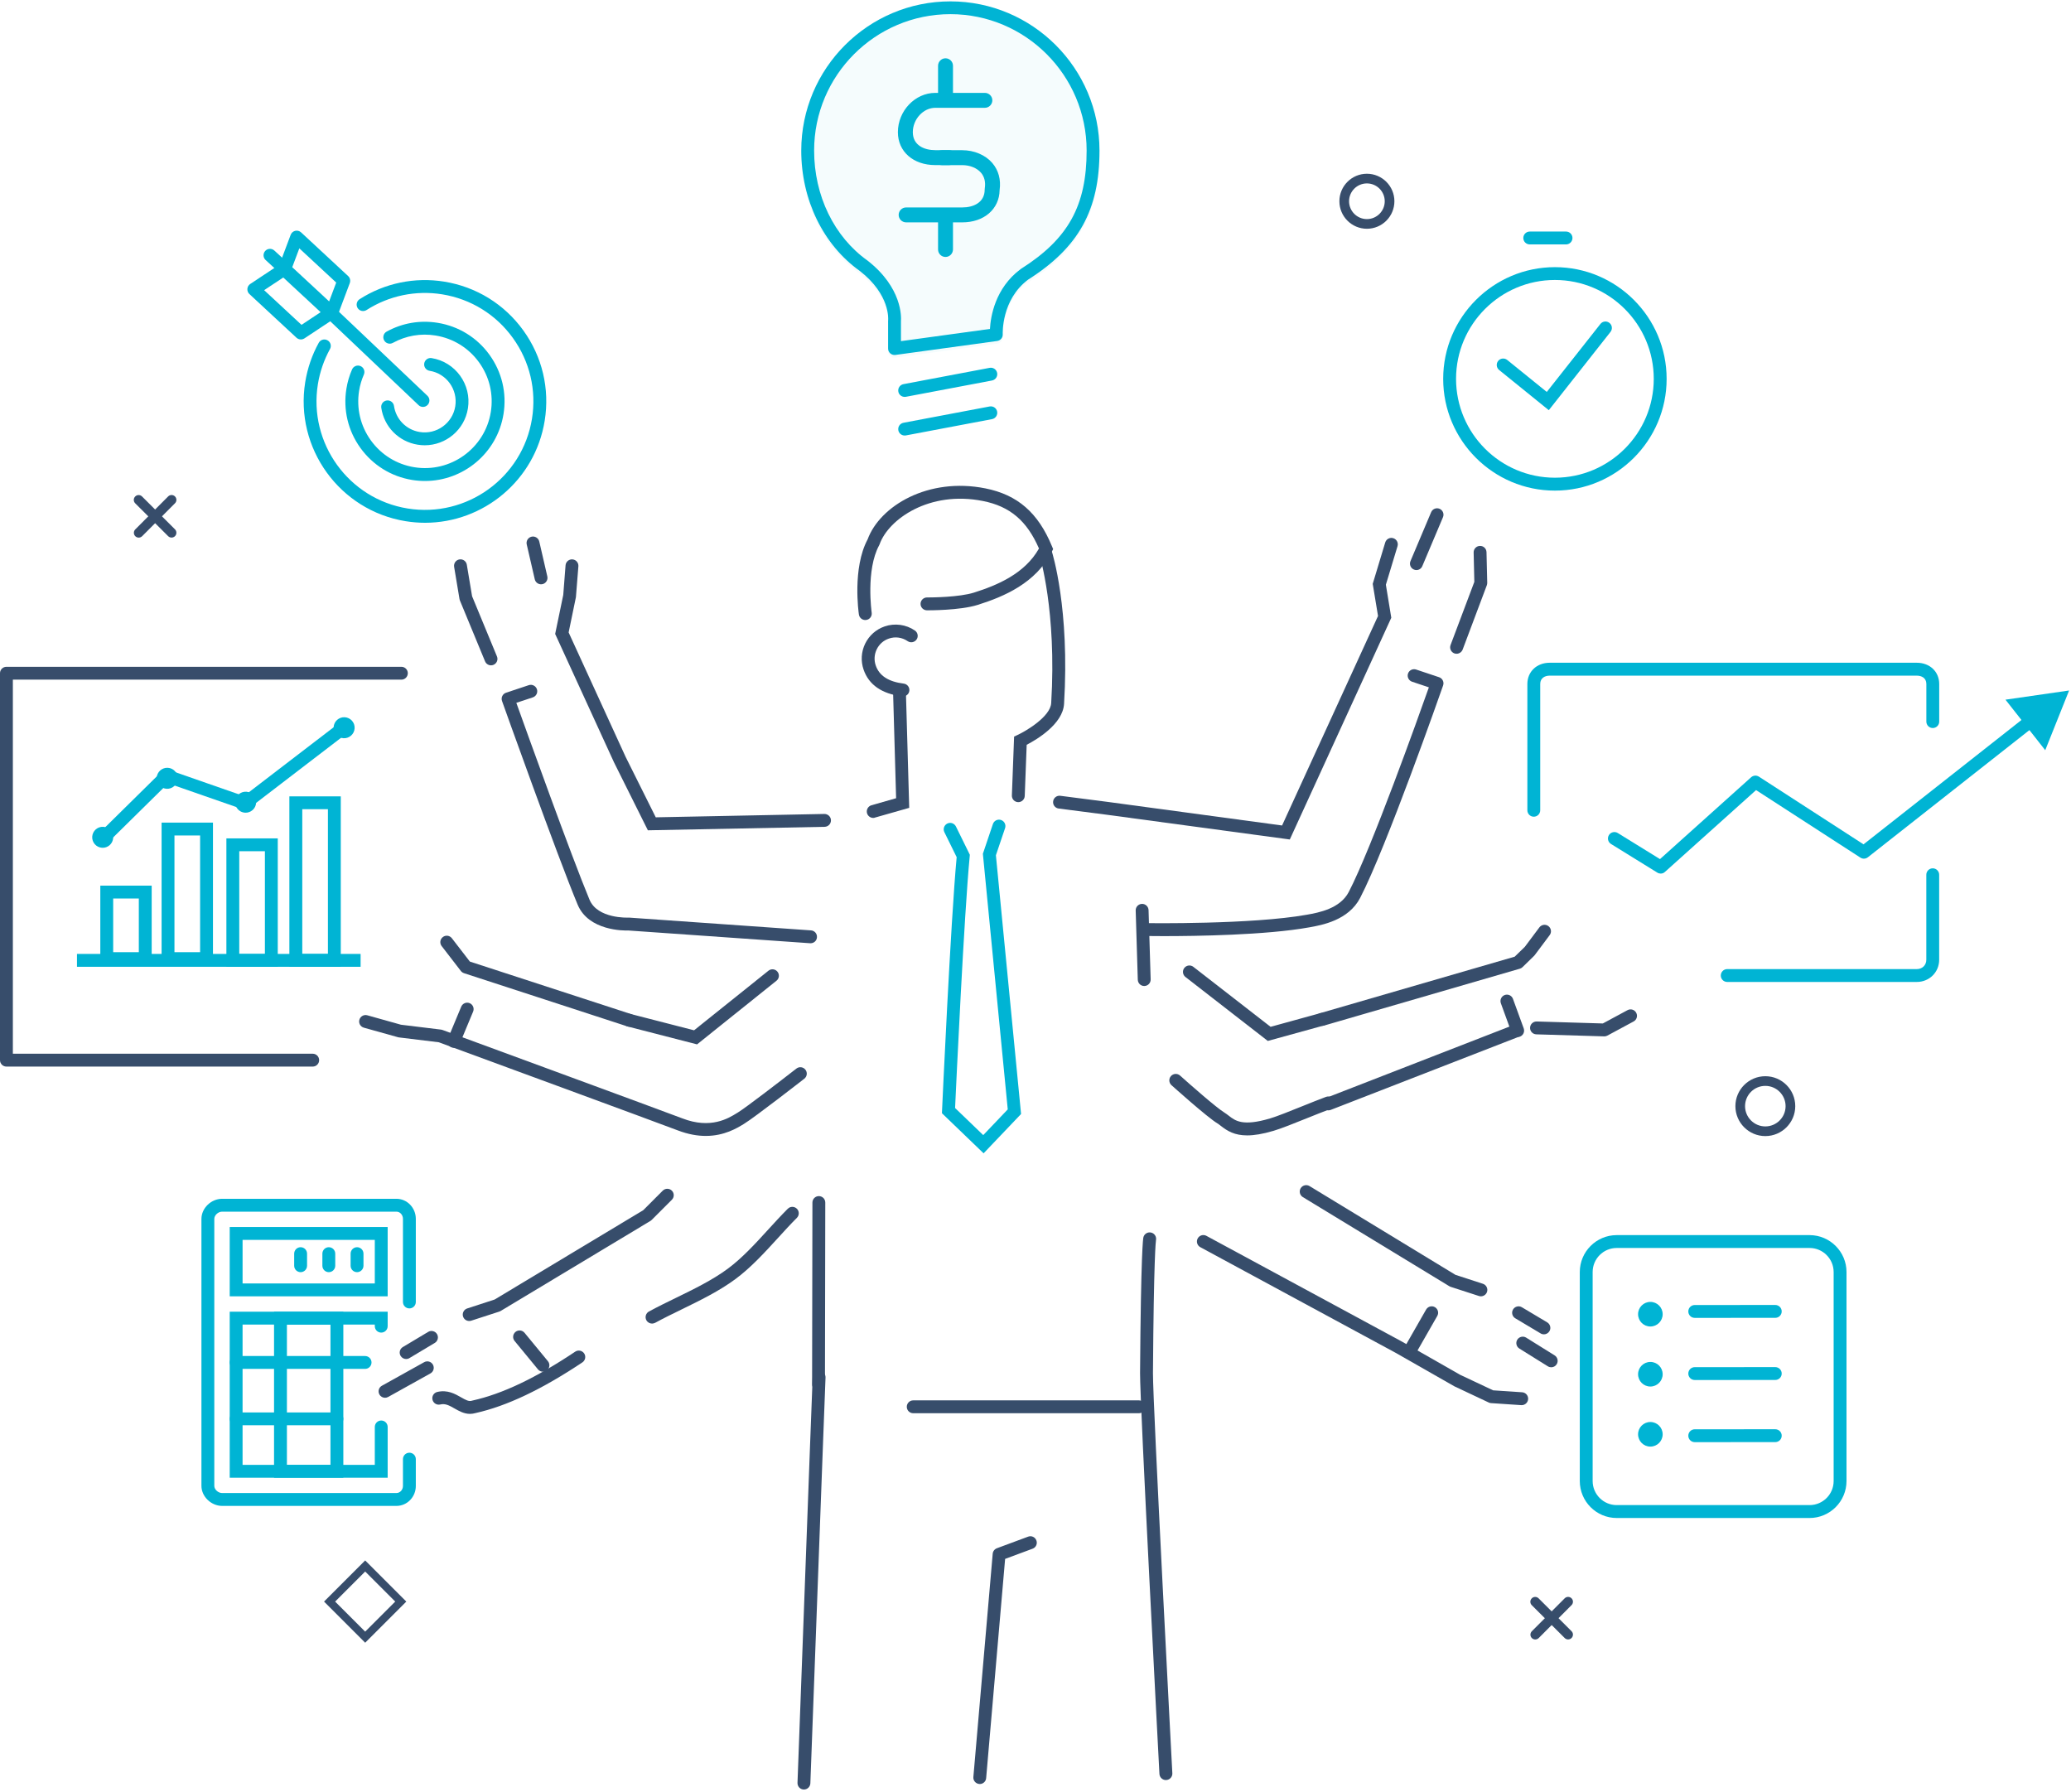 <svg width="512" height="443" viewBox="0 0 512 443" fill="none" xmlns="http://www.w3.org/2000/svg">
<path d="M243.17 285.1L232.87 275.19L232.9 274.47C232.92 274 235.02 227.8 236.51 211.89L233.47 205.71C233.08 204.92 233.41 203.97 234.2 203.58C234.99 203.19 235.94 203.52 236.33 204.31L239.77 211.3L239.73 211.75C238.35 226.09 236.4 267.89 236.12 273.9L243.08 280.6L249.14 274.24L242.99 211.05L243.1 210.73C243.1 210.73 244.4 206.9 245.47 203.7C245.75 202.87 246.65 202.42 247.48 202.7C248.31 202.98 248.76 203.88 248.48 204.71C247.59 207.35 246.55 210.43 246.21 211.42L252.43 275.38L243.17 285.1Z" fill="#00B4D4"/>
<path d="M337.93 56.55C334.18 56.55 331.13 53.5 331.13 49.75C331.13 46 334.18 42.95 337.93 42.95C341.68 42.95 344.73 46 344.73 49.75C344.73 53.5 341.68 56.55 337.93 56.55ZM337.93 45.34C335.5 45.34 333.52 47.32 333.52 49.75C333.52 52.18 335.5 54.16 337.93 54.16C340.36 54.16 342.34 52.18 342.34 49.75C342.34 47.32 340.36 45.34 337.93 45.34Z" fill="#374D6B"/>
<path d="M198.75 442.37C198.73 442.37 198.71 442.37 198.69 442.37C197.81 442.34 197.13 441.6 197.16 440.72L200.25 357.65L200.91 340.38C200.95 339.5 201.65 338.83 202.56 338.85C203.44 338.88 204.12 339.62 204.09 340.5L203.43 357.77L200.34 440.83C200.3 441.7 199.6 442.37 198.75 442.37Z" fill="#374D6B"/>
<path d="M116.19 349.51C114.71 349.51 113.46 348.79 112.4 348.19C110.99 347.38 110.06 346.9 108.83 347.19C107.98 347.39 107.12 346.86 106.92 346C106.72 345.14 107.25 344.29 108.11 344.09C110.62 343.5 112.49 344.56 113.99 345.42C115.2 346.11 115.92 346.5 116.67 346.25C116.72 346.23 116.78 346.22 116.83 346.21C124.19 344.58 132.49 340.63 142.21 334.13C142.94 333.64 143.93 333.84 144.42 334.57C144.91 335.3 144.71 336.29 143.98 336.78C133.95 343.47 125.32 347.57 117.6 349.3C117.1 349.44 116.63 349.51 116.19 349.51Z" fill="#374D6B"/>
<path d="M161.2 327.19C160.64 327.19 160.09 326.89 159.8 326.36C159.38 325.59 159.67 324.62 160.44 324.2C162.56 323.05 164.84 321.93 167.05 320.86C171.52 318.68 176.14 316.43 179.92 313.63C183.49 310.99 186.79 307.38 189.97 303.89C191.53 302.18 193.15 300.41 194.76 298.8C195.38 298.18 196.39 298.18 197.01 298.8C197.63 299.42 197.63 300.43 197.01 301.05C195.45 302.61 193.93 304.27 192.32 306.04C189.03 309.64 185.64 313.36 181.81 316.19C177.8 319.16 173.04 321.48 168.45 323.72C166.17 324.83 164.02 325.88 161.97 327C161.71 327.13 161.45 327.19 161.2 327.19Z" fill="#374D6B"/>
<path d="M251.75 198.29C251.73 198.29 251.71 198.29 251.69 198.29C250.81 198.26 250.13 197.52 250.16 196.64L250.71 182.08L251.59 181.67C253.67 180.7 259.67 177.16 259.88 173.81C261.27 151.02 257.02 137.33 256.98 137.19C256.71 136.35 257.18 135.46 258.01 135.19C258.85 134.92 259.74 135.38 260.01 136.22C260.19 136.79 264.49 150.55 263.06 174C262.76 178.99 256.32 182.81 253.82 184.11L253.34 196.76C253.31 197.61 252.6 198.29 251.75 198.29Z" fill="#374D6B"/>
<path d="M213.91 153.27C213.13 153.27 212.46 152.7 212.34 151.91C212.27 151.44 210.7 140.42 214.49 133.35C217.53 125.06 229.47 117.9 243.62 120.73C251.57 122.32 256.65 126.74 260.08 135.06L260.36 135.74L260.03 136.39C256.08 144.16 248.18 147.49 241.74 149.52C237.31 150.92 229.49 150.87 229.16 150.87C228.28 150.86 227.57 150.14 227.58 149.27C227.59 148.4 228.3 147.69 229.17 147.69C229.18 147.69 229.16 147.69 229.33 147.69C230.39 147.69 237.14 147.64 240.79 146.49C246.45 144.7 253.33 141.86 256.86 135.59C253.86 128.71 249.68 125.18 243.01 123.85C229.76 121.2 219.66 128.35 217.46 134.54L217.36 134.77C214.01 140.9 215.49 151.35 215.5 151.45C215.63 152.32 215.03 153.13 214.16 153.25C214.07 153.27 213.99 153.27 213.91 153.27Z" fill="#374D6B"/>
<path d="M215.88 202.19C215.19 202.19 214.55 201.73 214.35 201.03C214.11 200.19 214.6 199.31 215.44 199.06L221.54 197.32L220.8 171.43C220.77 170.55 221.47 169.82 222.34 169.79C222.35 169.79 222.37 169.79 222.38 169.79C223.24 169.79 223.94 170.47 223.97 171.33L224.78 199.7L216.3 202.11C216.17 202.17 216.03 202.19 215.88 202.19Z" fill="#374D6B"/>
<path d="M223.24 172.15C223.18 172.15 223.11 172.15 223.04 172.14C218 171.51 214.79 169.28 213.5 165.53C212.77 163.41 212.91 161.13 213.89 159.11C214.88 157.09 216.59 155.58 218.71 154.85C221.21 153.99 224.01 154.37 226.19 155.87C226.91 156.37 227.1 157.36 226.6 158.08C226.1 158.8 225.11 158.99 224.39 158.49C223.01 157.55 221.32 157.31 219.74 157.86C218.42 158.31 217.36 159.25 216.75 160.51C216.14 161.76 216.05 163.18 216.5 164.5C217.38 167.05 219.64 168.52 223.43 168.99C224.3 169.1 224.92 169.89 224.81 170.77C224.71 171.57 224.03 172.15 223.24 172.15Z" fill="#374D6B"/>
<path d="M281.56 349.35H225.77C224.89 349.35 224.18 348.64 224.18 347.76C224.18 346.88 224.89 346.17 225.77 346.17H281.56C282.44 346.17 283.15 346.88 283.15 347.76C283.15 348.64 282.43 349.35 281.56 349.35Z" fill="#374D6B"/>
<path d="M115.99 326.55C115.32 326.55 114.7 326.12 114.48 325.45C114.21 324.62 114.67 323.72 115.5 323.45L122.29 321.24L159.01 299.17L163.85 294.33C164.47 293.71 165.48 293.71 166.1 294.33C166.72 294.95 166.72 295.96 166.1 296.58L161.12 301.56C161.03 301.65 160.93 301.73 160.82 301.8L123.78 324.07C123.68 324.13 123.57 324.18 123.45 324.22L116.48 326.48C116.32 326.53 116.16 326.55 115.99 326.55Z" fill="#374D6B"/>
<path d="M379.55 405.28C379.25 405.28 378.94 405.16 378.71 404.93C378.24 404.47 378.24 403.71 378.71 403.24L386.83 395.1C387.29 394.64 388.05 394.63 388.52 395.1C388.99 395.56 388.99 396.32 388.52 396.79L380.4 404.93C380.16 405.16 379.85 405.28 379.55 405.28Z" fill="#374D6B"/>
<path d="M387.67 405.27C387.37 405.27 387.06 405.15 386.83 404.92L378.69 396.8C378.22 396.34 378.22 395.58 378.69 395.11C379.15 394.64 379.91 394.64 380.38 395.11L388.52 403.23C388.99 403.69 388.99 404.45 388.52 404.92C388.29 405.15 387.98 405.27 387.67 405.27Z" fill="#374D6B"/>
<path d="M34.29 132.9C33.99 132.9 33.68 132.78 33.45 132.55C32.98 132.08 32.98 131.33 33.45 130.86L41.57 122.72C42.04 122.25 42.79 122.25 43.26 122.72C43.73 123.19 43.73 123.94 43.26 124.41L35.14 132.55C34.9 132.78 34.59 132.9 34.29 132.9Z" fill="#374D6B"/>
<path d="M42.41 132.89C42.11 132.89 41.8 132.77 41.57 132.54L33.43 124.42C32.96 123.95 32.96 123.2 33.43 122.73C33.89 122.26 34.65 122.26 35.12 122.73L43.26 130.85C43.72 131.32 43.73 132.07 43.26 132.54C43.02 132.77 42.72 132.89 42.41 132.89Z" fill="#374D6B"/>
<path d="M318.87 207.52L273.51 201.39L261.73 199.87C260.86 199.76 260.24 198.96 260.36 198.09C260.47 197.22 261.27 196.6 262.14 196.72L273.93 198.24L316.96 204.06L340.68 152.27L339.37 144.33L342.46 134.1C342.71 133.26 343.6 132.78 344.44 133.04C345.28 133.29 345.76 134.18 345.5 135.02L342.62 144.54L343.96 152.71L318.87 207.52Z" fill="#374D6B"/>
<path d="M287.62 231.41C285.2 231.41 283.64 231.39 283.39 231.38C282.51 231.37 281.81 230.64 281.82 229.77C281.83 228.9 282.54 228.2 283.41 228.2C283.42 228.2 283.43 228.2 283.44 228.2C283.7 228.2 309.48 228.57 323.14 226.11C325.99 225.6 331.29 224.64 333.45 220.49C339.08 209.65 350.63 177.32 353.25 169.91L349.1 168.52C348.27 168.24 347.82 167.34 348.09 166.51C348.37 165.68 349.27 165.23 350.1 165.51L355.78 167.41C356.18 167.54 356.52 167.84 356.7 168.22C356.89 168.6 356.91 169.04 356.77 169.45C356.2 171.08 342.71 209.55 336.26 221.96C333.38 227.5 326.84 228.68 323.69 229.24C312.99 231.17 295.61 231.41 287.62 231.41Z" fill="#374D6B"/>
<path d="M350.17 140.92C349.97 140.92 349.75 140.88 349.55 140.79C348.74 140.45 348.36 139.52 348.7 138.71L353.81 126.62C354.15 125.81 355.09 125.43 355.89 125.77C356.7 126.11 357.08 127.04 356.74 127.85L351.63 139.94C351.38 140.56 350.79 140.92 350.17 140.92Z" fill="#374D6B"/>
<path d="M360.1 161.61C359.91 161.61 359.72 161.58 359.54 161.51C358.72 161.2 358.3 160.28 358.61 159.46L364.49 143.84L364.32 136.58C364.3 135.7 364.99 134.97 365.87 134.95C366.76 134.92 367.48 135.62 367.5 136.5L367.68 144.07C367.68 144.27 367.65 144.48 367.58 144.67L361.6 160.58C361.35 161.21 360.74 161.61 360.1 161.61Z" fill="#374D6B"/>
<path d="M282.88 243.74C282.02 243.74 281.32 243.06 281.29 242.2L280.77 225.08C280.74 224.2 281.43 223.47 282.31 223.44C283.18 223.41 283.92 224.1 283.95 224.98L284.47 242.1C284.5 242.98 283.81 243.71 282.93 243.74C282.91 243.74 282.9 243.74 282.88 243.74Z" fill="#374D6B"/>
<path d="M160.17 205.25L151.79 188.44L137.25 156.71L139.25 147.07L139.82 139.74C139.89 138.86 140.66 138.21 141.53 138.28C142.41 138.35 143.06 139.11 142.99 139.99L142.38 147.62L140.58 156.34L154.66 187.08L162.12 202.04L203.81 201.21C204.67 201.2 205.42 201.89 205.43 202.77C205.45 203.65 204.75 204.37 203.87 204.39L160.17 205.25Z" fill="#374D6B"/>
<path d="M200.4 233.17C200.36 233.17 200.32 233.17 200.29 233.17L155.39 230.02C154.27 230.06 145.52 230.13 142.81 223.63C137.74 211.48 124.24 173.66 124.11 173.28C123.97 172.88 123.99 172.43 124.18 172.05C124.37 171.67 124.7 171.37 125.11 171.24L130.73 169.37C131.56 169.09 132.46 169.55 132.74 170.38C133.02 171.21 132.56 172.11 131.73 172.39L127.65 173.74C130.24 180.97 141.29 211.72 145.74 222.4C147.73 227.16 155.26 226.84 155.33 226.83C155.39 226.83 155.46 226.83 155.52 226.83L200.5 229.99C201.38 230.05 202.04 230.81 201.97 231.69C201.93 232.53 201.23 233.17 200.4 233.17Z" fill="#374D6B"/>
<path d="M133.76 144.44C133.04 144.44 132.38 143.94 132.21 143.21L130.22 134.58C130.02 133.72 130.56 132.87 131.41 132.67C132.26 132.47 133.12 133.01 133.32 133.86L135.31 142.49C135.51 143.35 134.97 144.2 134.12 144.4C134 144.43 133.88 144.44 133.76 144.44Z" fill="#374D6B"/>
<path d="M121.39 164.47C120.77 164.47 120.17 164.1 119.92 163.49L113.7 148.44C113.65 148.33 113.62 148.21 113.6 148.09L112.27 140.12C112.13 139.25 112.71 138.43 113.58 138.29C114.45 138.15 115.27 138.73 115.41 139.6L116.71 147.39L122.86 162.27C123.2 163.08 122.81 164.01 122 164.35C121.8 164.43 121.6 164.47 121.39 164.47Z" fill="#374D6B"/>
<path d="M172.33 258.17L155.17 253.75C154.32 253.53 153.81 252.66 154.03 251.81C154.25 250.96 155.11 250.45 155.97 250.67L171.59 254.69L189.98 239.96C190.66 239.41 191.67 239.52 192.21 240.21C192.76 240.89 192.65 241.9 191.96 242.44L172.33 258.17Z" fill="#374D6B"/>
<path d="M202.36 343.79C201.48 343.79 200.77 343.08 200.77 342.2L200.85 297.27C200.85 296.39 201.56 295.68 202.44 295.68C203.32 295.68 204.03 296.39 204.03 297.27L203.95 342.2C203.95 343.08 203.24 343.79 202.36 343.79Z" fill="#374D6B"/>
<path d="M288.23 440.03C287.39 440.03 286.69 439.37 286.64 438.52C286.44 434.77 281.8 346.65 281.85 339.42C282.06 309.38 282.61 306.15 282.67 305.88C282.87 305.02 283.72 304.49 284.58 304.69C285.42 304.88 285.95 305.7 285.79 306.54C285.75 306.77 285.24 310.59 285.04 339.44C284.99 346.58 289.78 437.44 289.83 438.35C289.88 439.23 289.2 439.98 288.33 440.02C288.29 440.02 288.26 440.03 288.23 440.03Z" fill="#374D6B"/>
<path d="M223.65 98.11C222.9 98.11 222.23 97.58 222.09 96.82C221.93 95.96 222.49 95.12 223.36 94.96L244.66 90.93C245.53 90.77 246.36 91.33 246.52 92.2C246.68 93.06 246.12 93.89 245.25 94.06L223.95 98.09C223.84 98.1 223.74 98.11 223.65 98.11Z" fill="#00B4D4"/>
<path d="M223.65 107.66C222.9 107.66 222.23 107.13 222.09 106.37C221.93 105.51 222.49 104.67 223.36 104.51L244.66 100.48C245.53 100.32 246.36 100.88 246.52 101.75C246.68 102.61 246.12 103.45 245.25 103.61L223.95 107.64C223.84 107.65 223.74 107.66 223.65 107.66Z" fill="#00B4D4"/>
<path d="M221.14 87.75C220.76 87.75 220.39 87.61 220.1 87.36C219.75 87.06 219.56 86.62 219.56 86.16V79.33C219.56 79.27 219.56 79.21 219.57 79.15C219.59 78.91 220.1 72.85 212.58 66.99C203.53 60.55 198.09 49.41 198.09 37.23C198.09 16.89 214.63 0.34 234.96 0.34C255.29 0.34 271.82 16.89 271.82 37.23C271.82 51.92 266.71 61.16 254.18 69.12C247.5 74.12 247.9 82.54 247.9 82.62C247.95 83.45 247.35 84.17 246.53 84.29L221.37 87.74C221.29 87.74 221.22 87.75 221.14 87.75ZM222.74 79.39V84.33L244.74 81.31C244.91 78.26 246.01 71.22 252.33 66.52C252.36 66.5 252.39 66.47 252.43 66.45C264.1 59.05 268.64 50.85 268.64 37.21C268.64 18.62 253.53 3.5 234.96 3.5C216.38 3.5 201.27 18.62 201.27 37.21C201.27 48.37 206.21 58.54 214.48 64.42C223.06 71.12 222.82 78.37 222.74 79.39Z" fill="#00B4D4"/>
<path d="M234.63 40.81H231.22C225.78 40.81 221.98 37.47 221.98 32.68C221.98 27.41 226.22 22.96 231.22 22.96H243.48C244.5 22.96 245.33 23.79 245.33 24.8C245.33 25.82 244.5 26.65 243.48 26.65H231.22C228.26 26.65 225.67 29.47 225.67 32.68C225.67 35.95 228.54 37.12 231.22 37.12H234.63C235.65 37.12 236.48 37.94 236.48 38.97C236.48 39.98 235.65 40.81 234.63 40.81Z" fill="#00B4D4"/>
<path d="M237.89 54.97H224.02C223 54.97 222.17 54.14 222.17 53.12C222.17 52.1 223 51.28 224.02 51.28H237.89C240.58 51.28 243.44 50.12 243.44 46.85C243.44 46.76 243.45 46.66 243.46 46.58C243.7 45 243.38 43.7 242.52 42.69C241.51 41.52 239.78 40.82 237.89 40.82H232.86C231.84 40.82 231.02 39.99 231.02 38.98C231.02 37.96 231.85 37.13 232.86 37.13H237.89C240.84 37.13 243.61 38.31 245.31 40.28C246.85 42.08 247.49 44.39 247.13 46.99C247.06 51.69 243.28 54.97 237.89 54.97Z" fill="#00B4D4"/>
<path d="M233.75 25.77C232.73 25.77 231.91 24.94 231.91 23.92V16.26C231.91 15.24 232.74 14.41 233.75 14.41C234.77 14.41 235.6 15.24 235.6 16.26V23.92C235.59 24.94 234.77 25.77 233.75 25.77Z" fill="#00B4D4"/>
<path d="M233.75 63.52C232.73 63.52 231.91 62.69 231.91 61.67V54.01C231.91 52.99 232.74 52.16 233.75 52.16C234.77 52.16 235.6 52.99 235.6 54.01V61.67C235.59 62.69 234.77 63.52 233.75 63.52Z" fill="#00B4D4"/>
<g opacity="0.2">
<path opacity="0.2" d="M221.15 88.42C220.77 88.42 220.4 88.28 220.11 88.03C219.76 87.73 219.56 87.29 219.56 86.83V80C219.56 79.94 219.56 79.88 219.57 79.82C219.59 79.58 220.1 73.52 212.58 67.66C203.53 61.22 198.09 50.08 198.09 37.9C198.09 17.56 214.63 1.01 234.96 1.01C255.29 1.01 271.82 17.56 271.82 37.9C271.82 52.59 266.71 61.83 254.18 69.79C247.5 74.79 247.9 83.21 247.9 83.29C247.95 84.12 247.35 84.84 246.53 84.96L221.37 88.41C221.29 88.41 221.22 88.42 221.15 88.42Z" fill="#00B4D4"/>
</g>
<path d="M436.43 280.84C432.35 280.84 429.03 277.52 429.03 273.44C429.03 269.36 432.35 266.04 436.43 266.04C440.51 266.04 443.83 269.36 443.83 273.44C443.83 277.52 440.51 280.84 436.43 280.84ZM436.43 268.43C433.66 268.43 431.42 270.68 431.42 273.44C431.42 276.2 433.67 278.45 436.43 278.45C439.19 278.45 441.44 276.2 441.44 273.44C441.44 270.68 439.19 268.43 436.43 268.43Z" fill="#374D6B"/>
<path d="M242.23 441.01C242.18 441.01 242.14 441.01 242.09 441C241.21 440.92 240.56 440.15 240.64 439.28L245.42 384.09C245.47 383.48 245.87 382.95 246.45 382.73L254.18 379.86C255 379.55 255.92 379.97 256.22 380.8C256.53 381.62 256.11 382.54 255.28 382.84L248.49 385.36L243.8 439.55C243.74 440.38 243.04 441.01 242.23 441.01Z" fill="#374D6B"/>
<path d="M105.08 129.23C103.5 129.23 101.89 129.1 100.28 128.84C83.96 126.2 72.82 110.77 75.46 94.45C76.02 91.02 77.14 87.75 78.8 84.74C79.22 83.97 80.19 83.69 80.96 84.12C81.73 84.54 82.01 85.51 81.58 86.28C80.1 88.97 79.09 91.89 78.59 94.96C76.23 109.55 86.19 123.35 100.78 125.7C115.37 128.06 129.17 118.1 131.52 103.51C132.66 96.44 130.98 89.35 126.79 83.54C122.6 77.73 116.4 73.91 109.33 72.76C102.82 71.71 96.17 73.08 90.62 76.64C89.88 77.11 88.9 76.9 88.42 76.16C87.95 75.42 88.16 74.44 88.9 73.96C95.11 69.98 102.55 68.44 109.83 69.62C117.74 70.9 124.68 75.18 129.37 81.67C134.06 88.17 135.94 96.1 134.66 104.01C132.29 118.73 119.53 129.23 105.08 129.23Z" fill="#00B4D4"/>
<path d="M105.07 118.9C104.03 118.9 102.98 118.82 101.92 118.65C96.73 117.81 92.19 115 89.11 110.74C86.03 106.48 84.8 101.28 85.64 96.09C85.9 94.45 86.37 92.84 87.04 91.32C87.39 90.52 88.33 90.15 89.14 90.5C89.94 90.85 90.31 91.79 89.96 92.59C89.4 93.87 89 95.21 88.78 96.59C88.08 100.94 89.11 105.3 91.69 108.87C94.27 112.44 98.08 114.79 102.43 115.5C111.39 116.95 119.89 110.83 121.34 101.85C122.04 97.5 121.01 93.14 118.43 89.57C115.85 86 112.04 83.65 107.69 82.94C104.03 82.34 100.37 82.98 97.12 84.76C96.35 85.18 95.38 84.9 94.96 84.13C94.54 83.36 94.82 82.39 95.59 81.97C99.47 79.84 103.83 79.09 108.2 79.8C113.39 80.64 117.94 83.45 121.01 87.7C124.08 91.96 125.32 97.16 124.48 102.35C122.92 112.02 114.55 118.9 105.07 118.9Z" fill="#00B4D4"/>
<path d="M105 110.07C104.43 110.07 103.85 110.02 103.26 109.93C98.57 109.17 94.95 105.51 94.26 100.8C94.13 99.93 94.73 99.12 95.6 99C96.46 98.87 97.28 99.47 97.4 100.34C97.89 103.66 100.44 106.25 103.76 106.79C107.93 107.47 111.88 104.62 112.55 100.45C113.22 96.28 110.38 92.33 106.2 91.66C105.33 91.52 104.74 90.7 104.88 89.84C105.02 88.97 105.84 88.38 106.7 88.52C112.6 89.47 116.63 95.05 115.68 100.96C114.84 106.27 110.23 110.07 105 110.07Z" fill="#00B4D4"/>
<path d="M104.57 100.59C104.18 100.59 103.78 100.45 103.48 100.15L80.35 78.19C79.71 77.59 79.69 76.58 80.29 75.94C80.89 75.3 81.9 75.28 82.54 75.88L105.67 97.84C106.31 98.44 106.33 99.45 105.73 100.09C105.41 100.43 104.99 100.59 104.57 100.59Z" fill="#00B4D4"/>
<path d="M82.03 78.88C81.63 78.88 81.25 78.73 80.95 78.46L69.31 67.66C68.84 67.22 68.68 66.54 68.9 65.93L71.86 58.05C72.05 57.55 72.47 57.18 72.98 57.06C73.5 56.94 74.04 57.08 74.43 57.44L86.07 68.24C86.54 68.68 86.7 69.36 86.48 69.97L83.52 77.85C83.33 78.35 82.91 78.72 82.4 78.84C82.27 78.86 82.15 78.88 82.03 78.88ZM72.25 66.05L81.37 74.51L83.12 69.85L74 61.39L72.25 66.05Z" fill="#00B4D4"/>
<path d="M74.38 83.91C73.99 83.91 73.6 83.77 73.3 83.49L61.66 72.69C61.3 72.36 61.12 71.88 61.16 71.39C61.2 70.9 61.46 70.46 61.87 70.19L69.33 65.25C69.94 64.84 70.75 64.91 71.29 65.41L82.93 76.21C83.29 76.54 83.47 77.02 83.43 77.51C83.39 78 83.13 78.44 82.72 78.71L75.26 83.65C74.99 83.82 74.69 83.91 74.38 83.91ZM65.3 71.73L74.54 80.3L79.27 77.17L70.03 68.6L65.3 71.73Z" fill="#00B4D4"/>
<path d="M69.89 67.59C69.51 67.59 69.12 67.45 68.82 67.17L65.67 64.28C65.02 63.69 64.98 62.68 65.57 62.03C66.16 61.38 67.17 61.34 67.82 61.93L70.97 64.82C71.62 65.41 71.66 66.42 71.07 67.07C70.75 67.41 70.32 67.59 69.89 67.59Z" fill="#00B4D4"/>
<path d="M100.41 335.95C99.87 335.95 99.34 335.67 99.04 335.17C98.59 334.42 98.83 333.44 99.59 332.99L105.86 329.24C106.61 328.79 107.59 329.04 108.04 329.79C108.49 330.54 108.24 331.52 107.49 331.97L101.22 335.72C100.97 335.88 100.69 335.95 100.41 335.95Z" fill="#374D6B"/>
<path d="M95.19 345.53C94.63 345.53 94.09 345.24 93.8 344.71C93.37 343.94 93.65 342.97 94.42 342.55L104.87 336.73C105.64 336.3 106.61 336.58 107.03 337.35C107.46 338.12 107.18 339.09 106.41 339.51L95.96 345.33C95.72 345.46 95.45 345.53 95.19 345.53Z" fill="#374D6B"/>
<path d="M134.23 339.09C133.77 339.09 133.32 338.89 133 338.51L127.22 331.49C126.66 330.81 126.76 329.81 127.44 329.25C128.12 328.69 129.12 328.79 129.68 329.47L135.46 336.49C136.02 337.17 135.92 338.17 135.24 338.73C134.95 338.98 134.59 339.09 134.23 339.09Z" fill="#374D6B"/>
<path d="M376.2 347.35C376.16 347.35 376.13 347.35 376.09 347.35L368.62 346.85C368.42 346.84 368.23 346.79 368.05 346.7L359.58 342.71C359.54 342.69 359.51 342.67 359.47 342.65L345.04 334.42L296.74 308.3C295.97 307.88 295.68 306.92 296.1 306.14C296.52 305.37 297.48 305.08 298.25 305.5L346.59 331.64L361 339.86L369.14 343.69L376.31 344.17C377.19 344.23 377.85 344.99 377.79 345.86C377.73 346.71 377.03 347.35 376.2 347.35Z" fill="#374D6B"/>
<path d="M366.11 320.45C365.95 320.45 365.78 320.42 365.62 320.37L358.65 318.11C358.53 318.07 358.42 318.02 358.32 317.96L322.09 295.92C321.34 295.46 321.1 294.48 321.56 293.73C322.02 292.98 323 292.74 323.75 293.2L359.82 315.14L366.61 317.35C367.44 317.62 367.9 318.52 367.63 319.35C367.41 320.02 366.78 320.45 366.11 320.45Z" fill="#374D6B"/>
<path d="M313.43 257.32L293.07 241.51C292.38 240.97 292.25 239.97 292.79 239.28C293.33 238.59 294.33 238.46 295.02 239L314.12 253.83L326.37 250.46C327.22 250.23 328.09 250.72 328.33 251.57C328.56 252.42 328.07 253.29 327.22 253.52L313.43 257.32Z" fill="#374D6B"/>
<path d="M308.33 280.67C305.21 280.67 303.45 279.59 301.85 278.34C301.53 278.09 301.25 277.87 300.98 277.71C298.35 276.1 289.97 268.57 289.61 268.25C288.96 267.66 288.9 266.66 289.49 266C290.08 265.35 291.08 265.29 291.74 265.88C294.1 268 300.67 273.78 302.64 274.99C303.06 275.25 303.43 275.54 303.8 275.82C305.41 277.07 307.23 278.48 313.98 276.48C315.75 275.96 318.91 274.68 321.97 273.45C323.97 272.65 326.04 271.81 327.81 271.15C328.63 270.84 329.55 271.26 329.86 272.08C330.17 272.9 329.75 273.82 328.93 274.13C327.19 274.78 325.15 275.61 323.16 276.4C319.89 277.72 316.79 278.96 314.88 279.53C312.16 280.34 310.04 280.67 308.33 280.67Z" fill="#374D6B"/>
<path d="M381.69 329.85C381.41 329.85 381.13 329.78 380.88 329.62L374.61 325.88C373.86 325.43 373.61 324.45 374.06 323.7C374.51 322.95 375.49 322.7 376.24 323.15L382.51 326.89C383.26 327.34 383.51 328.32 383.06 329.07C382.76 329.57 382.23 329.85 381.69 329.85Z" fill="#374D6B"/>
<path d="M383.5 337.99C383.21 337.99 382.92 337.91 382.66 337.75L375.62 333.36C374.87 332.89 374.65 331.91 375.11 331.17C375.57 330.43 376.56 330.2 377.3 330.66L384.34 335.05C385.09 335.52 385.31 336.5 384.85 337.24C384.55 337.73 384.03 337.99 383.5 337.99Z" fill="#374D6B"/>
<path d="M348.87 334.98C348.6 334.98 348.33 334.91 348.08 334.77C347.32 334.33 347.05 333.36 347.49 332.6L352.57 323.72C353.01 322.96 353.98 322.69 354.74 323.13C355.5 323.57 355.77 324.54 355.33 325.3L350.25 334.18C349.96 334.7 349.42 334.98 348.87 334.98Z" fill="#374D6B"/>
<path d="M418.98 325.78C418.1 325.78 417.39 325.07 417.39 324.19C417.39 323.31 418.1 322.6 418.98 322.6L438.89 322.59C439.77 322.59 440.48 323.3 440.48 324.18C440.48 325.06 439.77 325.77 438.89 325.77L418.98 325.78Z" fill="#00B4D4"/>
<path d="M418.98 341.14C418.1 341.14 417.39 340.43 417.39 339.55C417.39 338.67 418.1 337.96 418.98 337.96L438.89 337.95C439.77 337.95 440.48 338.66 440.48 339.54C440.48 340.42 439.77 341.13 438.89 341.13L418.98 341.14Z" fill="#00B4D4"/>
<path d="M418.98 356.5C418.1 356.5 417.39 355.79 417.39 354.91C417.39 354.03 418.1 353.32 418.98 353.32L438.89 353.31C439.77 353.31 440.48 354.02 440.48 354.9C440.48 355.78 439.77 356.49 438.89 356.49L418.98 356.5Z" fill="#00B4D4"/>
<path d="M447.37 375.25H399.69C394.65 375.25 390.56 371.15 390.56 366.11V314.45C390.56 309.41 394.66 305.32 399.69 305.32H447.37C452.41 305.32 456.5 309.42 456.5 314.45V366.11C456.5 371.15 452.4 375.25 447.37 375.25ZM399.69 308.5C396.41 308.5 393.74 311.17 393.74 314.45V366.11C393.74 369.39 396.41 372.06 399.69 372.06H447.37C450.65 372.06 453.32 369.39 453.32 366.11V314.45C453.32 311.17 450.65 308.5 447.37 308.5H399.69Z" fill="#00B4D4"/>
<path d="M411.05 339.71C411.05 341.39 409.69 342.75 408.01 342.75C406.33 342.75 404.97 341.39 404.97 339.71C404.97 338.03 406.33 336.67 408.01 336.67C409.69 336.67 411.05 338.03 411.05 339.71Z" fill="#00B4D4"/>
<path d="M411.05 354.56C411.05 356.24 409.69 357.6 408.01 357.6C406.33 357.6 404.97 356.24 404.97 354.56C404.97 352.88 406.33 351.52 408.01 351.52C409.69 351.52 411.05 352.88 411.05 354.56Z" fill="#00B4D4"/>
<path d="M411.05 324.87C411.05 326.55 409.69 327.91 408.01 327.91C406.33 327.91 404.97 326.55 404.97 324.87C404.97 323.19 406.33 321.83 408.01 321.83C409.69 321.83 411.05 323.19 411.05 324.87Z" fill="#00B4D4"/>
<path d="M77.31 263.66H1.59C0.71 263.66 0 262.95 0 262.07V166.42C0 165.54 0.71 164.83 1.59 164.83H99.23C100.11 164.83 100.82 165.54 100.82 166.42C100.82 167.3 100.11 168.01 99.23 168.01H3.18V260.48H77.31C78.19 260.48 78.9 261.19 78.9 262.07C78.9 262.95 78.19 263.66 77.31 263.66Z" fill="#374D6B"/>
<path d="M155.57 253.8C155.41 253.8 155.24 253.77 155.08 253.72L114.71 240.57C114.41 240.47 114.14 240.28 113.94 240.03L109.19 233.87C108.65 233.17 108.78 232.18 109.48 231.64C110.18 231.1 111.17 231.23 111.71 231.93L116.16 237.7L156.07 250.7C156.91 250.97 157.36 251.87 157.09 252.7C156.86 253.38 156.24 253.8 155.57 253.8Z" fill="#374D6B"/>
<path d="M174.48 280.8C172.45 280.8 170.15 280.42 167.56 279.43C163.6 277.9 111.9 258.91 108.48 257.65L98.63 256.45C98.55 256.44 98.47 256.42 98.39 256.4L89.95 254.04C89.1 253.8 88.61 252.92 88.85 252.08C89.09 251.23 89.97 250.74 90.81 250.98L99.13 253.31L109.05 254.52C109.17 254.53 109.29 254.56 109.41 254.61C111.66 255.44 164.61 274.89 168.71 276.47C175.7 279.17 180.07 276.46 182.17 275.16L182.42 275.01C184.37 273.82 192.73 267.39 196.89 264.15C197.58 263.61 198.58 263.73 199.12 264.43C199.66 265.12 199.54 266.12 198.84 266.66C198.34 267.05 186.66 276.14 184.08 277.72L183.85 277.87C182.22 278.86 179.08 280.8 174.48 280.8Z" fill="#374D6B"/>
<path d="M37.5 238.56H24.8V218.93H37.5V238.56ZM27.98 235.38H34.32V222.11H27.98V235.38Z" fill="#00B4D4"/>
<path d="M52.65 238.56H39.95V203.35H52.65V238.56ZM43.13 235.38H49.47V206.53H43.13V235.38Z" fill="#00B4D4"/>
<path d="M68.67 239H55.97V207.25H68.67V239ZM59.15 235.81H65.49V210.42H59.15V235.81Z" fill="#00B4D4"/>
<path d="M84.25 239H71.54V196.86H84.25V239ZM74.73 235.81H81.07V200.03H74.73V235.81Z" fill="#00B4D4"/>
<path d="M26.46 208.51L24.23 206.25L40.03 190.67C40.46 190.24 41.1 190.1 41.67 190.3L60.29 196.79L83.97 178.64L85.91 181.16L61.55 199.83C61.12 200.16 60.57 200.25 60.06 200.07L41.56 193.63L26.46 208.51Z" fill="#00B4D4"/>
<path d="M89.15 235.81H19.03V238.99H89.15V235.81Z" fill="#00B4D4"/>
<path d="M87.67 180.05C87.58 181.48 86.35 182.57 84.92 182.49C83.49 182.4 82.4 181.17 82.48 179.74C82.57 178.31 83.8 177.22 85.23 177.3C86.67 177.39 87.76 178.62 87.67 180.05Z" fill="#00B4D4"/>
<path d="M63.32 198.46C63.23 199.89 62 200.98 60.57 200.9C59.14 200.81 58.05 199.58 58.14 198.15C58.22 196.72 59.46 195.63 60.89 195.71C62.31 195.8 63.4 197.03 63.32 198.46Z" fill="#00B4D4"/>
<path d="M43.93 192.55C43.84 193.98 42.61 195.07 41.18 194.99C39.75 194.9 38.66 193.67 38.74 192.24C38.83 190.81 40.06 189.72 41.49 189.8C42.93 189.88 44.02 191.12 43.93 192.55Z" fill="#00B4D4"/>
<path d="M27.98 207.14C27.89 208.57 26.66 209.66 25.23 209.57C23.8 209.48 22.71 208.25 22.8 206.82C22.89 205.39 24.12 204.3 25.55 204.39C26.98 204.48 28.07 205.71 27.98 207.14Z" fill="#00B4D4"/>
<path d="M326.79 253.58C326.1 253.58 325.47 253.13 325.26 252.43C325.02 251.59 325.5 250.7 326.34 250.46L374.47 236.49L376.97 234.06L380.57 229.25C381.1 228.55 382.09 228.4 382.8 228.93C383.5 229.46 383.65 230.45 383.12 231.16L379.44 236.08C379.39 236.15 379.33 236.21 379.28 236.27L376.41 239.07C376.22 239.25 376 239.39 375.75 239.46L327.24 253.55C327.08 253.56 326.93 253.58 326.79 253.58Z" fill="#374D6B"/>
<path d="M328.37 274.48C327.73 274.48 327.13 274.09 326.89 273.47C326.57 272.65 326.98 271.73 327.8 271.41L373.98 253.46C374.8 253.14 375.72 253.55 376.04 254.37C376.36 255.19 375.95 256.11 375.13 256.43L328.95 274.38C328.75 274.44 328.56 274.48 328.37 274.48Z" fill="#374D6B"/>
<path d="M396.63 256.19C396.61 256.19 396.6 256.19 396.58 256.19L379.81 255.69C378.93 255.66 378.24 254.93 378.27 254.05C378.3 253.17 379.04 252.49 379.91 252.51L396.26 253L402.36 249.71C403.13 249.29 404.1 249.58 404.51 250.36C404.93 251.13 404.64 252.1 403.86 252.51L397.38 256C397.15 256.13 396.89 256.19 396.63 256.19Z" fill="#374D6B"/>
<path d="M410.57 215.95C410.28 215.95 409.99 215.87 409.73 215.71L398.28 208.63C397.53 208.17 397.3 207.19 397.76 206.44C398.22 205.69 399.2 205.46 399.95 205.92L410.39 212.37L432.92 192.14C433.46 191.66 434.24 191.6 434.85 191.99L460.71 208.72L501.59 176.54C502.28 176 503.28 176.12 503.82 176.81C504.36 177.5 504.25 178.5 503.55 179.04L461.78 211.92C461.25 212.34 460.5 212.38 459.93 212L434.14 195.31L411.62 215.53C411.33 215.81 410.95 215.95 410.57 215.95Z" fill="#00B4D4"/>
<path d="M505.63 185.45L511.53 170.69L495.8 172.96L505.63 185.45Z" fill="#00B4D4"/>
<path d="M379.19 201.89C378.31 201.89 377.6 201.18 377.6 200.3V169.08C377.6 166.04 379.92 163.83 383.12 163.83H473.88C477.09 163.83 479.42 166.04 479.42 169.08V178.38C479.42 179.26 478.71 179.97 477.83 179.97C476.95 179.97 476.24 179.26 476.24 178.38V169.08C476.24 167.56 475.02 167.02 473.88 167.02H383.12C381.99 167.02 380.78 167.56 380.78 169.08V200.3C380.78 201.18 380.07 201.89 379.19 201.89Z" fill="#00B4D4"/>
<path d="M473.87 242.74H427.01C426.13 242.74 425.42 242.03 425.42 241.15C425.42 240.27 426.13 239.56 427.01 239.56H473.87C475.24 239.56 476.23 238.59 476.23 237.25V216.24C476.23 215.36 476.94 214.65 477.82 214.65C478.7 214.65 479.41 215.36 479.41 216.24V237.25C479.41 240.33 476.98 242.74 473.87 242.74Z" fill="#00B4D4"/>
<path d="M98.01 372.26H54.92C52.2 372.26 49.8 369.95 49.8 367.31V301.31C49.8 298.66 52.19 296.34 54.92 296.34H98.01C100.65 296.34 102.8 298.57 102.8 301.31V321.85C102.8 322.73 102.09 323.44 101.21 323.44C100.33 323.44 99.62 322.73 99.62 321.85V301.31C99.62 300.32 98.9 299.52 98 299.52H54.91C53.94 299.52 52.98 300.4 52.98 301.31V367.31C52.98 368.2 53.94 369.08 54.91 369.08H98C98.89 369.08 99.62 368.29 99.62 367.31V360.7C99.62 359.82 100.33 359.11 101.21 359.11C102.09 359.11 102.8 359.82 102.8 360.7V367.31C102.81 370.04 100.66 372.26 98.01 372.26Z" fill="#00B4D4"/>
<path d="M81.29 314.48C80.41 314.48 79.7 313.77 79.7 312.89V309.9C79.7 309.02 80.41 308.31 81.29 308.31C82.17 308.31 82.88 309.02 82.88 309.9V312.89C82.88 313.76 82.17 314.48 81.29 314.48Z" fill="#00B4D4"/>
<path d="M74.32 314.48C73.44 314.48 72.73 313.77 72.73 312.89V309.9C72.73 309.02 73.44 308.31 74.32 308.31C75.2 308.31 75.91 309.02 75.91 309.9V312.89C75.91 313.76 75.2 314.48 74.32 314.48Z" fill="#00B4D4"/>
<path d="M88.27 314.48C87.39 314.48 86.68 313.77 86.68 312.89V309.9C86.68 309.02 87.39 308.31 88.27 308.31C89.15 308.31 89.86 309.02 89.86 309.9V312.89C89.86 313.76 89.14 314.48 88.27 314.48Z" fill="#00B4D4"/>
<path d="M95.84 365.29H56.79V324.25H95.84V327.83C95.84 328.71 95.13 329.42 94.25 329.42C93.37 329.42 92.66 328.71 92.66 327.83V327.43H59.97V362.11H92.66V352.74C92.66 351.86 93.37 351.15 94.25 351.15C95.13 351.15 95.84 351.86 95.84 352.74V365.29V365.29Z" fill="#00B4D4"/>
<path d="M84.88 365.29H67.75V324.25H84.88V365.29ZM70.93 362.11H81.7V327.43H70.93V362.11Z" fill="#00B4D4"/>
<path d="M90.26 338.39H58.38C57.5 338.39 56.79 337.68 56.79 336.8C56.79 335.92 57.5 335.21 58.38 335.21H90.26C91.14 335.21 91.85 335.92 91.85 336.8C91.85 337.67 91.14 338.39 90.26 338.39Z" fill="#00B4D4"/>
<path d="M83.29 352.33H58.38C57.5 352.33 56.79 351.62 56.79 350.74C56.79 349.86 57.5 349.15 58.38 349.15H83.29C84.17 349.15 84.88 349.86 84.88 350.74C84.88 351.62 84.16 352.33 83.29 352.33Z" fill="#00B4D4"/>
<path d="M95.84 320.45H56.79V303.32H95.84V320.45ZM59.97 317.27H92.66V306.5H59.97V317.27Z" fill="#00B4D4"/>
<path d="M90.28 406.08L80.11 395.91L90.28 385.74L100.45 395.91L90.28 406.08ZM82.85 395.91L90.28 403.34L97.71 395.91L90.28 388.48L82.85 395.91Z" fill="#374D6B"/>
<path d="M384.41 121.28C369.18 121.28 356.79 108.89 356.79 93.66C356.79 78.43 369.18 66.04 384.41 66.04C399.64 66.04 412.03 78.43 412.03 93.66C412.03 108.88 399.64 121.28 384.41 121.28ZM384.41 69.21C370.93 69.21 359.97 80.17 359.97 93.65C359.97 107.13 370.93 118.09 384.41 118.09C397.89 118.09 408.85 107.13 408.85 93.65C408.85 80.18 397.89 69.21 384.41 69.21Z" fill="#00B4D4"/>
<path d="M382.9 101.4L370.62 91.46C369.94 90.91 369.83 89.91 370.38 89.22C370.93 88.54 371.93 88.43 372.62 88.98L382.4 96.89L395.66 80.08C396.2 79.39 397.2 79.27 397.89 79.82C398.58 80.36 398.7 81.36 398.15 82.05L382.9 101.4Z" fill="#00B4D4"/>
<path d="M387.16 60.42H378.19C377.31 60.42 376.6 59.71 376.6 58.83C376.6 57.95 377.31 57.24 378.19 57.24H387.16C388.04 57.24 388.75 57.95 388.75 58.83C388.75 59.7 388.04 60.42 387.16 60.42Z" fill="#00B4D4"/>
<path d="M375.21 256.36C374.56 256.36 373.95 255.96 373.71 255.31L371.05 248.01C370.75 247.18 371.18 246.27 372 245.97C372.82 245.67 373.74 246.09 374.04 246.92L376.7 254.22C377 255.05 376.57 255.96 375.75 256.26C375.57 256.33 375.39 256.36 375.21 256.36Z" fill="#374D6B"/>
<path d="M112.18 259.01C111.98 259.01 111.77 258.97 111.57 258.89C110.76 258.55 110.38 257.62 110.71 256.81L114.03 248.84C114.37 248.03 115.3 247.65 116.11 247.98C116.92 248.32 117.3 249.25 116.97 250.06L113.65 258.03C113.39 258.64 112.8 259.01 112.18 259.01Z" fill="#374D6B"/>
</svg>
